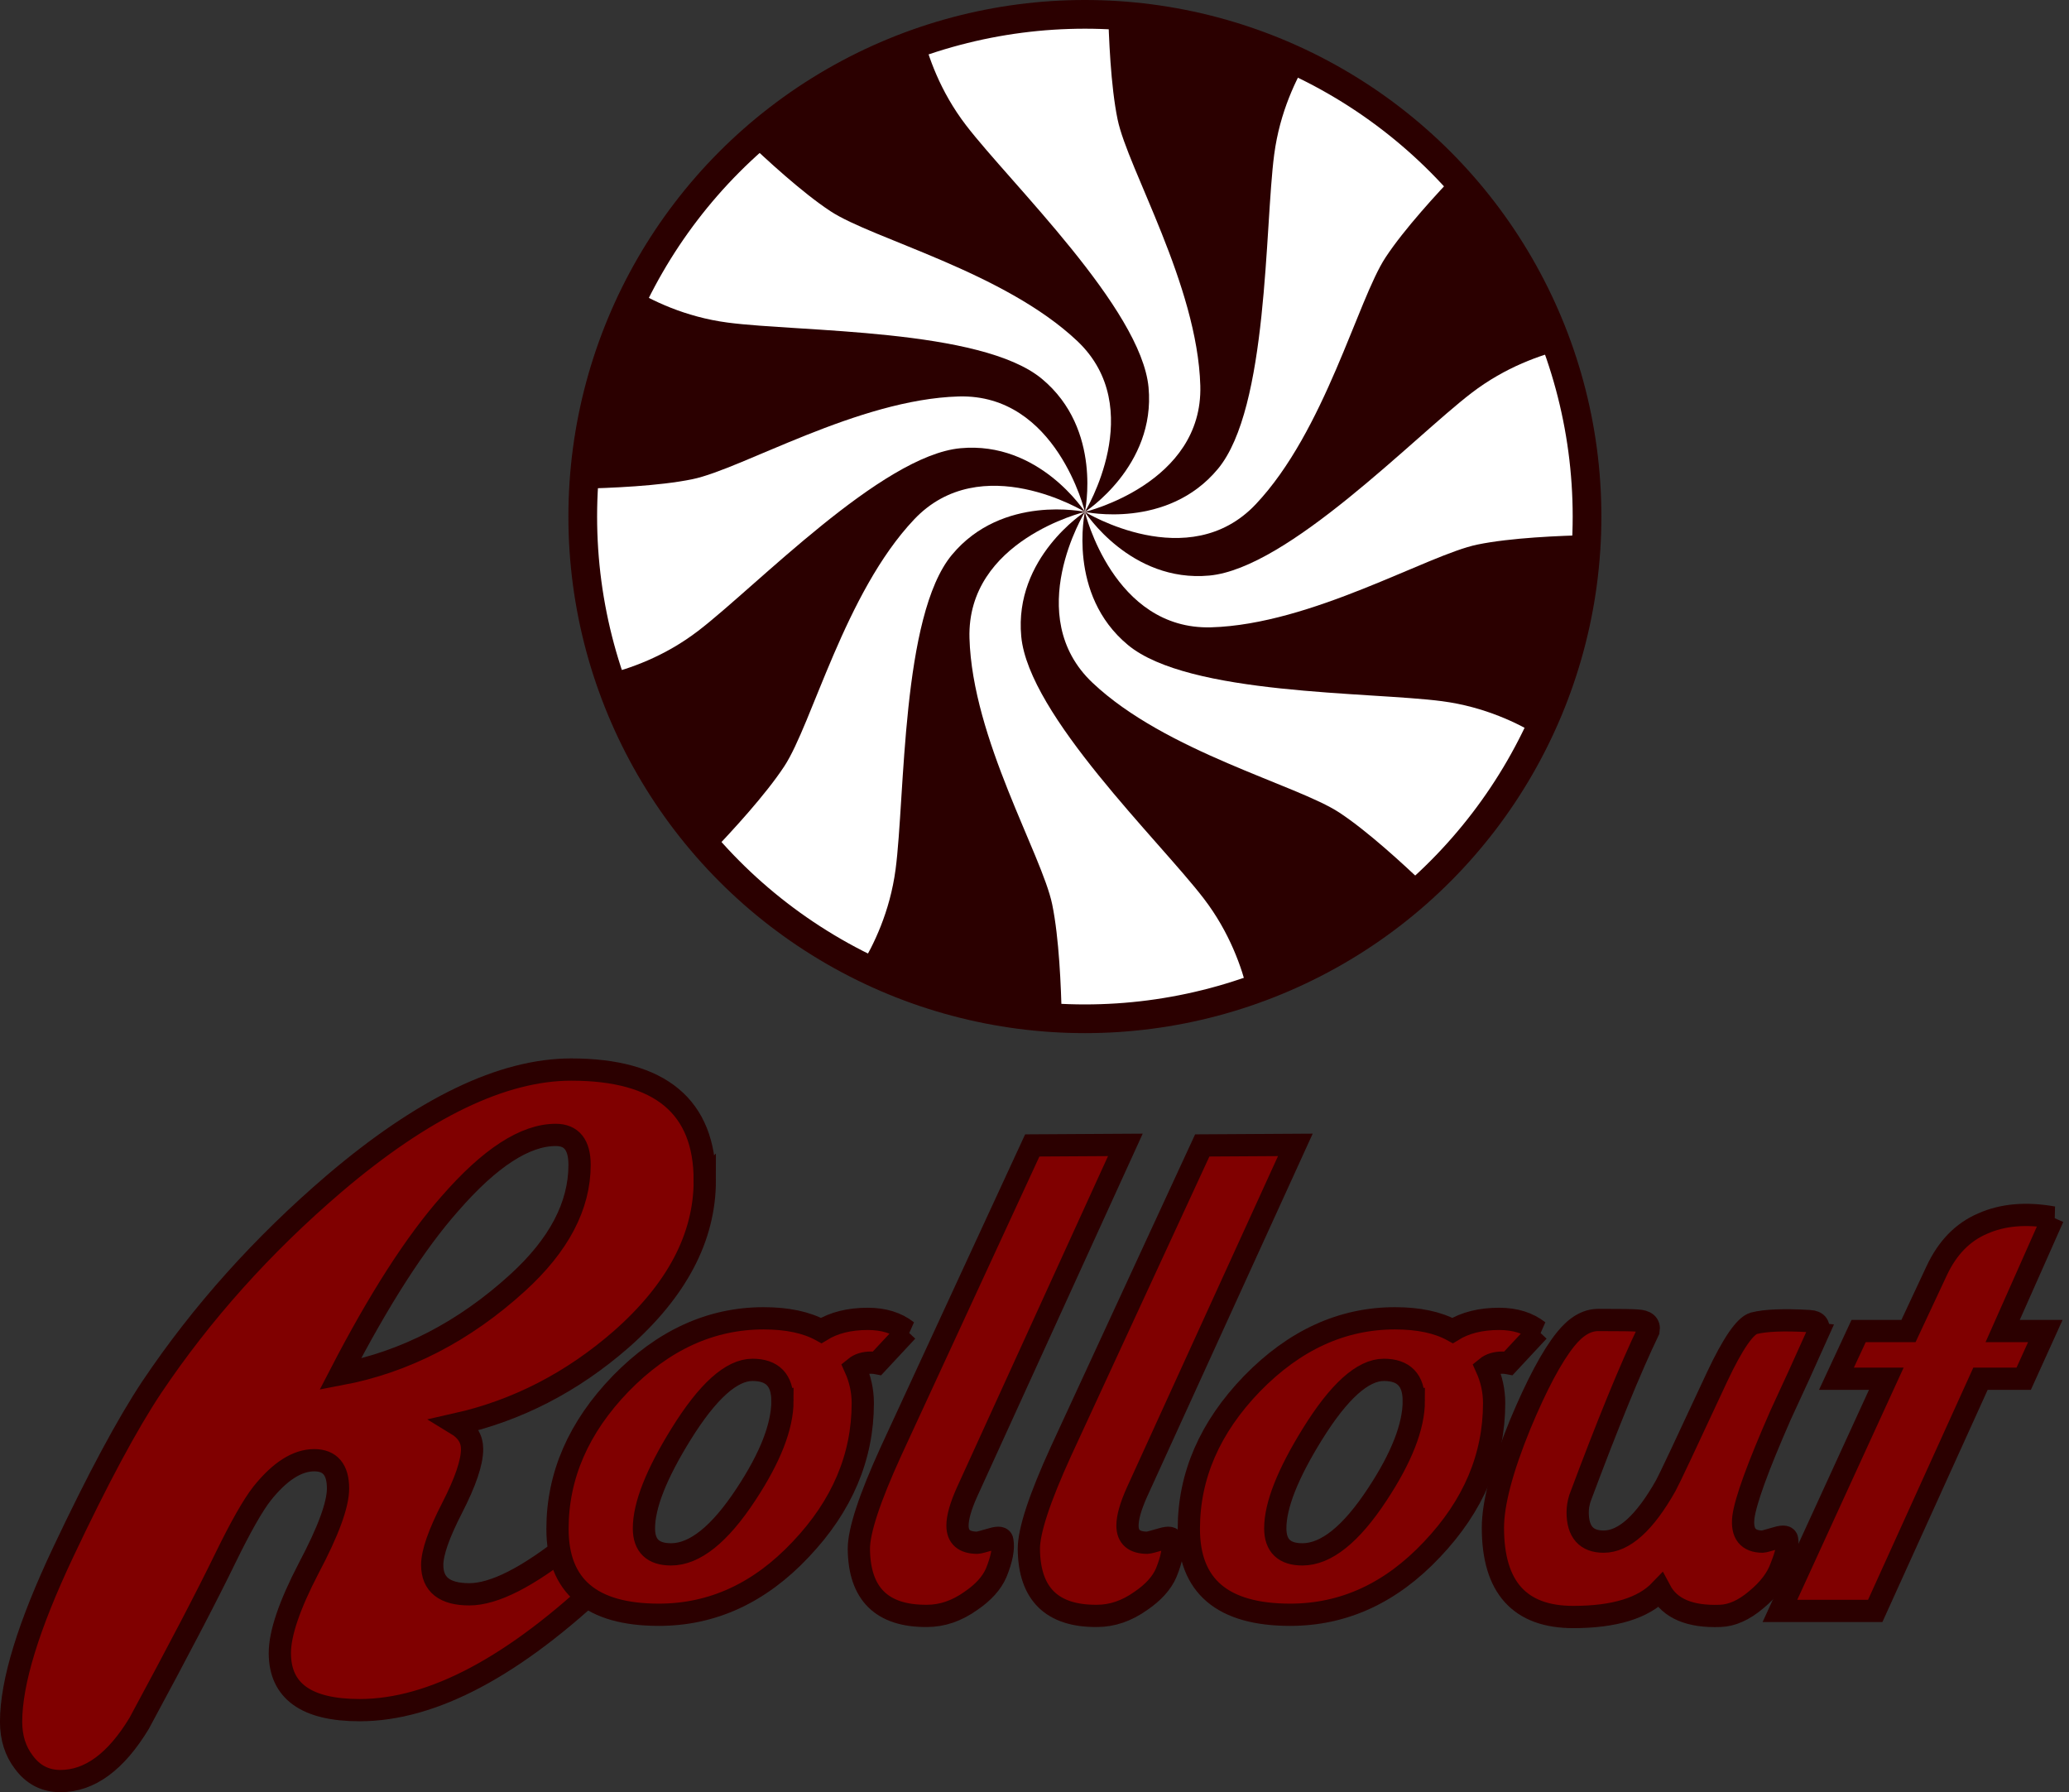 <?xml version="1.0" encoding="UTF-8" standalone="no"?>
<!-- Created with Inkscape (http://www.inkscape.org/) -->

<svg
   xmlns:dc="http://purl.org/dc/elements/1.1/"
   xmlns:cc="http://creativecommons.org/ns#"
   xmlns:rdf="http://www.w3.org/1999/02/22-rdf-syntax-ns#"
   xmlns:svg="http://www.w3.org/2000/svg"
   xmlns="http://www.w3.org/2000/svg"
   xmlns:xlink="http://www.w3.org/1999/xlink"
   xmlns:sodipodi="http://sodipodi.sourceforge.net/DTD/sodipodi-0.dtd"
   xmlns:inkscape="http://www.inkscape.org/namespaces/inkscape"
   width="92.992mm"
   height="80.538mm"
   viewBox="0 0 92.992 80.538"
   version="1.1"
   id="svg8"
   inkscape:version="0.92.2 (5c3e80d, 2017-08-06)"
   sodipodi:docname="logo.svg">
  <rect x="0" y="0" width="92.992" height="80.538" fill="#333333" stroke="none"/>
  <defs
     id="defs2">
    <linearGradient
       id="linearGradient3357">
      <stop
         id="stop3359"
         offset="0"
         style="stop-color:#ffffff;stop-opacity:0;" />
      <stop
         style="stop-color:#ffffff;stop-opacity:0;"
         offset="0.806"
         id="stop3365" />
      <stop
         id="stop3361"
         offset="1"
         style="stop-color:#b00000;stop-opacity:0.735;" />
    </linearGradient>
    <linearGradient
       id="linearGradient3325">
      <stop
         id="stop3327"
         offset="0"
         style="stop-color:#ff0000;stop-opacity:1;" />
      <stop
         id="stop3329"
         offset="1"
         style="stop-color:#710000;stop-opacity:1;" />
    </linearGradient>
    <linearGradient
       id="linearGradient3313"
       inkscape:collect="always">
      <stop
         id="stop3315"
         offset="0"
         style="stop-color:#864141;stop-opacity:1;" />
      <stop
         id="stop3317"
         offset="1"
         style="stop-color:#864141;stop-opacity:0;" />
    </linearGradient>
    <linearGradient
       id="linearGradient3299">
      <stop
         id="stop3301"
         offset="0"
         style="stop-color:#ff0000;stop-opacity:1;" />
      <stop
         style="stop-color:#f30000;stop-opacity:1;"
         offset="0.889"
         id="stop3339" />
      <stop
         id="stop3303"
         offset="1"
         style="stop-color:#e70000;stop-opacity:1;" />
    </linearGradient>
    <linearGradient
       id="linearGradient3195">
      <stop
         id="stop3197"
         offset="0"
         style="stop-color:#ffffff;stop-opacity:1;" />
      <stop
         style="stop-color:#d87f7f;stop-opacity:1;"
         offset="0.944"
         id="stop3205" />
      <stop
         id="stop3199"
         offset="1"
         style="stop-color:#b20000;stop-opacity:1;" />
    </linearGradient>
    <inkscape:perspective
       id="perspective10"
       inkscape:persp3d-origin="372.04723 : 350.78739 : 1"
       inkscape:vp_z="744.09446 : 526.18109 : 1"
       inkscape:vp_y="0 : 1000 : 0"
       inkscape:vp_x="0 : 526.18109 : 1"
       sodipodi:type="inkscape:persp3d" />
    <inkscape:perspective
       sodipodi:type="inkscape:persp3d"
       inkscape:vp_x="0 : 526.18109 : 1"
       inkscape:vp_y="0 : 1000 : 0"
       inkscape:vp_z="744.09446 : 526.18109 : 1"
       inkscape:persp3d-origin="372.04723 : 350.78739 : 1"
       id="perspective3162" />
    <linearGradient
       gradientUnits="userSpaceOnUse"
       y2="500.365"
       x2="444.544"
       y1="500.365"
       x1="364.955"
       id="linearGradient3305"
       xlink:href="#linearGradient3299"
       inkscape:collect="always"
       gradientTransform="matrix(0.232,0,0,0.232,152.163,-26.758)" />
    <radialGradient
       gradientUnits="userSpaceOnUse"
       gradientTransform="matrix(1,0,0,1.182,0,-90.762)"
       r="39.179"
       fy="500.06"
       fx="404.75"
       cy="500.06"
       cx="404.75"
       id="radialGradient3319"
       xlink:href="#linearGradient3313"
       inkscape:collect="always" />
  </defs>
  <sodipodi:namedview
     id="base"
     pagecolor="#ffffff"
     bordercolor="#666666"
     borderopacity="1.0"
     inkscape:pageopacity="0.0"
     inkscape:pageshadow="2"
     inkscape:zoom="0.8970635"
     inkscape:cx="405.62331"
     inkscape:cy="238.36789"
     inkscape:document-units="mm"
     inkscape:current-layer="layer1"
     showgrid="false"
     fit-margin-top="0"
     fit-margin-left="0"
     fit-margin-right="0"
     fit-margin-bottom="0"
     inkscape:window-width="1920"
     inkscape:window-height="1017"
     inkscape:window-x="-8"
     inkscape:window-y="-8"
     inkscape:window-maximized="1" />
  <g
     inkscape:label="Layer 1"
     inkscape:groupmode="layer"
     id="layer1"
     transform="translate(-191.151,-55.504)">
    <path
       inkscape:connector-curvature="0"
       style="fill:url(#linearGradient3305);fill-opacity:1;fill-rule:evenodd;stroke:none;stroke-width:0.286px;stroke-linecap:butt;stroke-linejoin:round;stroke-opacity:1"
       d="m 239.912,78.58 c 0,0 -3.191,1.977 -2.861,5.522 0.329,3.54 6.202,9.173 8.201,11.778 1.178,1.535 1.719,3.13 1.975,4.191 2.999,-1.028 5.71,-2.68 7.99,-4.786 -0.966,-0.924 -2.592,-2.424 -3.869,-3.264 -1.899,-1.251 -7.804,-2.726 -11.093,-5.834 -3.199,-3.022 -0.343,-7.608 -0.343,-7.608 z"
       id="path3168"
       inkscape:transform-center-x="-26.749727"
       inkscape:transform-center-y="46.600787"
       sodipodi:nodetypes="cssccssc" />
    <circle
       r="22.569"
       cy="78.718"
       cx="239.912"
       style="opacity:1;fill:#ffffff;fill-opacity:1;stroke:#2b0000;stroke-width:1.29;stroke-linejoin:round;stroke-miterlimit:4;stroke-dasharray:none;stroke-opacity:1"
       id="path3223" />
    <path
       inkscape:connector-curvature="0"
       sodipodi:nodetypes="cssccssc"
       inkscape:transform-center-y="46.600787"
       inkscape:transform-center-x="-26.749727"
       id="use3230"
       d="m 239.912,78.508 c 0,0 -3.191,2.049 -2.861,5.594 0.329,3.54 6.202,9.173 8.201,11.778 1.178,1.535 1.719,3.13 1.975,4.191 2.999,-1.028 5.71,-2.68 7.99,-4.786 -0.966,-0.924 -2.592,-2.424 -3.869,-3.264 -1.899,-1.251 -7.804,-2.726 -11.093,-5.834 -3.199,-3.022 -0.343,-7.679 -0.343,-7.679 z"
       style="fill:#2b0000;fill-opacity:1;fill-rule:evenodd;stroke:none;stroke-width:0.286px;stroke-linecap:butt;stroke-linejoin:round;stroke-opacity:1" />
    <path
       inkscape:connector-curvature="0"
       style="opacity:0;fill:#1900ff;fill-opacity:1;stroke:none;stroke-width:0.929;stroke-linejoin:round;stroke-miterlimit:4;stroke-dasharray:none;stroke-opacity:1"
       d="m 238.328,101.837 c -0.258,-0.026 -1.049,-0.13 -1.759,-0.231 -9.192,-1.308 -16.847,-8.225 -19.099,-17.258 -0.934,-3.744 -0.898,-8.091 0.097,-11.664 1.11,-3.99 3.15,-7.489 6.01,-10.313 1.395,-1.377 2.091,-1.949 3.58,-2.943 6.094,-4.068 13.877,-4.969 20.787,-2.407 5.54,2.055 10.083,6.162 12.751,11.528 2.734,5.499 3.098,12.228 0.977,18.026 -1.194,3.264 -2.958,6.029 -5.406,8.478 -3.501,3.501 -7.816,5.711 -12.718,6.513 -1.305,0.214 -4.26,0.367 -5.218,0.271 z m 4.803,-1.409 c 1.098,-0.161 2.56,-0.486 3.444,-0.767 0.479,-0.152 0.462,-0.272 -0.262,-1.8 -0.597,-1.26 -1.125,-1.971 -3.503,-4.718 -2.239,-2.586 -3.209,-3.794 -4.071,-5.074 -1.393,-2.069 -1.813,-3.228 -1.737,-4.802 0.064,-1.334 0.562,-2.431 1.617,-3.559 0.403,-0.431 0.699,-0.783 0.658,-0.783 -0.24,0 -1.735,0.782 -2.276,1.191 -0.892,0.673 -1.254,1.096 -1.692,1.975 -0.363,0.728 -0.38,0.822 -0.378,2.11 0.004,2.126 0.558,4.133 2.319,8.396 1.366,3.307 1.511,3.878 1.676,6.612 0.046,0.756 0.138,1.389 0.211,1.442 0.171,0.123 2.525,-0.008 3.994,-0.223 z M 230.559,97.406 c 0.689,-1.628 0.768,-2.135 1.207,-7.811 0.284,-3.663 0.537,-5.313 1.071,-6.976 0.432,-1.345 0.684,-1.781 1.491,-2.584 1.084,-1.078 2.337,-1.569 4.054,-1.588 l 0.884,-0.01 -0.61,-0.288 c -1.489,-0.704 -3.537,-0.805 -4.781,-0.236 -1.324,0.606 -2.828,2.445 -4.136,5.058 -0.323,0.645 -1.063,2.308 -1.644,3.695 -0.581,1.388 -1.178,2.733 -1.325,2.99 -0.362,0.63 -1.617,2.246 -2.409,3.101 l -0.645,0.697 0.249,0.337 c 0.311,0.42 1.691,1.666 2.697,2.434 1.018,0.778 3.171,2.064 3.385,2.022 0.094,-0.018 0.325,-0.396 0.513,-0.84 z m 25.323,-3.619 c 0.5,-0.532 1.262,-1.449 1.692,-2.037 0.875,-1.198 2.058,-3.2 1.998,-3.381 -0.06,-0.179 -1.811,-0.856 -2.729,-1.056 -0.445,-0.097 -2.498,-0.308 -4.562,-0.471 -4.602,-0.361 -6.219,-0.579 -8.031,-1.079 -2.871,-0.793 -4.433,-2.773 -4.465,-5.661 l -0.01,-0.884 -0.288,0.61 c -0.705,1.49 -0.81,3.527 -0.245,4.76 0.862,1.883 3.711,3.76 8.931,5.886 2.883,1.174 3.932,1.82 5.868,3.616 0.387,0.359 0.755,0.655 0.818,0.658 0.063,0.003 0.524,-0.43 1.024,-0.962 z M 220.514,85.028 c 1.363,-0.632 1.858,-0.996 4.882,-3.593 3.985,-3.422 5.703,-4.664 7.498,-5.42 0.655,-0.276 0.9,-0.314 2.035,-0.314 1.24,0 1.324,0.016 2.177,0.424 0.567,0.271 1.17,0.688 1.671,1.157 0.431,0.403 0.783,0.697 0.783,0.653 0,-0.044 -0.177,-0.459 -0.394,-0.922 -0.736,-1.574 -1.767,-2.658 -3.006,-3.158 -0.538,-0.217 -0.859,-0.259 -1.935,-0.251 -2.097,0.016 -3.798,0.484 -8.149,2.242 -1.515,0.612 -2.993,1.183 -3.283,1.267 -0.756,0.22 -1.971,0.387 -3.488,0.479 l -1.319,0.08 v 1.463 c 0,1.882 0.374,4.27 0.954,6.098 0.144,0.453 0.158,0.452 1.574,-0.205 z m 27.722,-1.804 c 1.552,-0.373 3.081,-0.907 5.718,-1.996 3.232,-1.335 3.815,-1.48 6.681,-1.668 l 1.202,-0.078 -0.002,-1.363 c -0.003,-1.794 -0.52,-4.886 -1.052,-6.283 l -0.113,-0.296 -0.589,0.232 c -1.743,0.687 -2.476,1.198 -5.6,3.903 -2.586,2.239 -3.794,3.209 -5.074,4.07 -2.069,1.393 -3.228,1.813 -4.802,1.737 -1.342,-0.064 -2.43,-0.561 -3.576,-1.633 -0.882,-0.825 -0.915,-0.757 -0.267,0.541 0.804,1.609 2.081,2.756 3.456,3.105 0.725,0.184 2.67,0.052 4.018,-0.272 z m -2.312,-3.976 c 1.87,-0.861 3.56,-3.378 5.672,-8.448 1.453,-3.49 1.756,-4.001 3.608,-6.107 l 0.814,-0.926 -0.932,-0.898 c -1.597,-1.538 -4.932,-3.83 -5.43,-3.731 -0.214,0.042 -0.786,1.491 -1.011,2.559 -0.098,0.466 -0.232,1.487 -0.297,2.267 -0.065,0.781 -0.221,2.66 -0.345,4.175 -0.428,5.215 -1.021,7.44 -2.357,8.853 -1.069,1.13 -2.057,1.555 -3.917,1.685 l -1.172,0.082 0.469,0.211 c 1.635,0.735 3.658,0.85 4.899,0.279 z m -4.195,-1.525 c 1.353,-0.676 2.292,-1.591 2.859,-2.784 0.276,-0.581 0.306,-0.779 0.304,-1.993 -0.004,-2.126 -0.558,-4.133 -2.319,-8.396 -1.353,-3.275 -1.499,-3.85 -1.676,-6.582 l -0.078,-1.202 h -1.212 c -1.536,0 -3.483,0.266 -5.194,0.709 -0.735,0.19 -1.355,0.346 -1.378,0.346 -0.239,0 0.591,1.9 1.271,2.911 0.226,0.335 1.461,1.832 2.744,3.327 3.422,3.985 4.664,5.703 5.42,7.498 0.276,0.655 0.314,0.9 0.314,2.035 0,1.24 -0.016,1.324 -0.424,2.177 -0.274,0.573 -0.689,1.171 -1.172,1.688 -0.825,0.882 -0.757,0.915 0.541,0.267 z m -1.158,-0.966 c 0.273,-0.793 0.324,-1.138 0.33,-2.228 0.007,-1.166 -0.023,-1.355 -0.31,-1.968 -0.885,-1.889 -3.608,-3.695 -8.71,-5.775 -3.113,-1.27 -3.585,-1.546 -5.559,-3.257 l -1.221,-1.058 -0.952,0.987 c -0.524,0.543 -1.292,1.434 -1.707,1.981 -0.825,1.086 -2.111,3.134 -2.111,3.361 0,0.168 1.561,0.791 2.608,1.04 0.403,0.096 2.422,0.307 4.485,0.468 4.137,0.323 5.829,0.527 7.328,0.883 2.171,0.516 3.304,1.158 4.249,2.406 0.62,0.819 0.92,1.764 0.996,3.137 0.035,0.633 0.105,1.108 0.157,1.055 0.051,-0.052 0.239,-0.517 0.416,-1.033 z"
       id="path3291" />
    <path
       inkscape:connector-curvature="0"
       style="opacity:0;fill:#1900ff;fill-opacity:1;stroke:none;stroke-width:0.929;stroke-linejoin:round;stroke-miterlimit:4;stroke-dasharray:none;stroke-opacity:1"
       d="m 238.328,101.837 c -0.258,-0.026 -1.049,-0.13 -1.759,-0.231 -9.192,-1.308 -16.847,-8.225 -19.099,-17.258 -0.934,-3.744 -0.898,-8.091 0.097,-11.664 1.11,-3.99 3.15,-7.489 6.01,-10.313 1.395,-1.377 2.091,-1.949 3.58,-2.943 6.094,-4.068 13.877,-4.969 20.787,-2.407 5.54,2.055 10.083,6.162 12.751,11.528 2.734,5.499 3.098,12.228 0.977,18.026 -1.194,3.264 -2.958,6.029 -5.406,8.478 -3.501,3.501 -7.816,5.711 -12.718,6.513 -1.305,0.214 -4.26,0.367 -5.218,0.271 z m 4.803,-1.409 c 1.098,-0.161 2.56,-0.486 3.444,-0.767 0.479,-0.152 0.462,-0.272 -0.262,-1.8 -0.597,-1.26 -1.125,-1.971 -3.503,-4.718 -2.239,-2.586 -3.209,-3.794 -4.071,-5.074 -1.393,-2.069 -1.813,-3.228 -1.737,-4.802 0.064,-1.334 0.562,-2.431 1.617,-3.559 0.403,-0.431 0.699,-0.783 0.658,-0.783 -0.24,0 -1.735,0.782 -2.276,1.191 -0.892,0.673 -1.254,1.096 -1.692,1.975 -0.363,0.728 -0.38,0.822 -0.378,2.11 0.004,2.126 0.558,4.133 2.319,8.396 1.366,3.307 1.511,3.878 1.676,6.612 0.046,0.756 0.138,1.389 0.211,1.442 0.171,0.123 2.525,-0.008 3.994,-0.223 z M 230.559,97.406 c 0.689,-1.628 0.768,-2.135 1.207,-7.811 0.284,-3.663 0.537,-5.313 1.071,-6.976 0.432,-1.345 0.684,-1.781 1.491,-2.584 1.084,-1.078 2.337,-1.569 4.054,-1.588 l 0.884,-0.01 -0.61,-0.288 c -1.489,-0.704 -3.537,-0.805 -4.781,-0.236 -1.324,0.606 -2.828,2.445 -4.136,5.058 -0.323,0.645 -1.063,2.308 -1.644,3.695 -0.581,1.388 -1.178,2.733 -1.325,2.99 -0.362,0.63 -1.617,2.246 -2.409,3.101 l -0.645,0.697 0.249,0.337 c 0.311,0.42 1.691,1.666 2.697,2.434 1.018,0.778 3.171,2.064 3.385,2.022 0.094,-0.018 0.325,-0.396 0.513,-0.84 z m 25.323,-3.619 c 0.5,-0.532 1.262,-1.449 1.692,-2.037 0.875,-1.198 2.058,-3.2 1.998,-3.381 -0.06,-0.179 -1.811,-0.856 -2.729,-1.056 -0.445,-0.097 -2.498,-0.308 -4.562,-0.471 -4.602,-0.361 -6.219,-0.579 -8.031,-1.079 -2.871,-0.793 -4.433,-2.773 -4.465,-5.661 l -0.01,-0.884 -0.288,0.61 c -0.705,1.49 -0.81,3.527 -0.245,4.76 0.862,1.883 3.711,3.76 8.931,5.886 2.883,1.174 3.932,1.82 5.868,3.616 0.387,0.359 0.755,0.655 0.818,0.658 0.063,0.003 0.524,-0.43 1.024,-0.962 z M 220.514,85.028 c 1.363,-0.632 1.858,-0.996 4.882,-3.593 3.985,-3.422 5.703,-4.664 7.498,-5.42 0.655,-0.276 0.9,-0.314 2.035,-0.314 1.24,0 1.324,0.016 2.177,0.424 0.567,0.271 1.17,0.688 1.671,1.157 0.431,0.403 0.783,0.697 0.783,0.653 0,-0.044 -0.177,-0.459 -0.394,-0.922 -0.736,-1.574 -1.767,-2.658 -3.006,-3.158 -0.538,-0.217 -0.859,-0.259 -1.935,-0.251 -2.097,0.016 -3.798,0.484 -8.149,2.242 -1.515,0.612 -2.993,1.183 -3.283,1.267 -0.756,0.22 -1.971,0.387 -3.488,0.479 l -1.319,0.08 v 1.463 c 0,1.882 0.374,4.27 0.954,6.098 0.144,0.453 0.158,0.452 1.574,-0.205 z m 27.722,-1.804 c 1.552,-0.373 3.081,-0.907 5.718,-1.996 3.232,-1.335 3.815,-1.48 6.681,-1.668 l 1.202,-0.078 -0.002,-1.363 c -0.003,-1.794 -0.52,-4.886 -1.052,-6.283 l -0.113,-0.296 -0.589,0.232 c -1.743,0.687 -2.476,1.198 -5.6,3.903 -2.586,2.239 -3.794,3.209 -5.074,4.07 -2.069,1.393 -3.228,1.813 -4.802,1.737 -1.342,-0.064 -2.43,-0.561 -3.576,-1.633 -0.882,-0.825 -0.915,-0.757 -0.267,0.541 0.804,1.609 2.081,2.756 3.456,3.105 0.725,0.184 2.67,0.052 4.018,-0.272 z m -2.312,-3.976 c 1.87,-0.861 3.56,-3.378 5.672,-8.448 1.453,-3.49 1.756,-4.001 3.608,-6.107 l 0.814,-0.926 -0.932,-0.898 c -1.597,-1.538 -4.932,-3.83 -5.43,-3.731 -0.214,0.042 -0.786,1.491 -1.011,2.559 -0.098,0.466 -0.232,1.487 -0.297,2.267 -0.065,0.781 -0.221,2.66 -0.345,4.175 -0.428,5.215 -1.021,7.44 -2.357,8.853 -1.069,1.13 -2.057,1.555 -3.917,1.685 l -1.172,0.082 0.469,0.211 c 1.635,0.735 3.658,0.85 4.899,0.279 z m -4.195,-1.525 c 1.353,-0.676 2.292,-1.591 2.859,-2.784 0.276,-0.581 0.306,-0.779 0.304,-1.993 -0.004,-2.126 -0.558,-4.133 -2.319,-8.396 -1.353,-3.275 -1.499,-3.85 -1.676,-6.582 l -0.078,-1.202 h -1.212 c -1.536,0 -3.483,0.266 -5.194,0.709 -0.735,0.19 -1.355,0.346 -1.378,0.346 -0.239,0 0.591,1.9 1.271,2.911 0.226,0.335 1.461,1.832 2.744,3.327 3.422,3.985 4.664,5.703 5.42,7.498 0.276,0.655 0.314,0.9 0.314,2.035 0,1.24 -0.016,1.324 -0.424,2.177 -0.274,0.573 -0.689,1.171 -1.172,1.688 -0.825,0.882 -0.757,0.915 0.541,0.267 z m -1.158,-0.966 c 0.273,-0.793 0.324,-1.138 0.33,-2.228 0.007,-1.166 -0.023,-1.355 -0.31,-1.968 -0.885,-1.889 -3.608,-3.695 -8.71,-5.775 -3.113,-1.27 -3.585,-1.546 -5.559,-3.257 l -1.221,-1.058 -0.952,0.987 c -0.524,0.543 -1.292,1.434 -1.707,1.981 -0.825,1.086 -2.111,3.134 -2.111,3.361 0,0.168 1.561,0.791 2.608,1.04 0.403,0.096 2.422,0.307 4.485,0.468 4.137,0.323 5.829,0.527 7.328,0.883 2.171,0.516 3.304,1.158 4.249,2.406 0.62,0.819 0.92,1.764 0.996,3.137 0.035,0.633 0.105,1.108 0.157,1.055 0.051,-0.052 0.239,-0.517 0.416,-1.033 z"
       id="path3293" />
    <path
       inkscape:connector-curvature="0"
       style="opacity:0;fill:#1900ff;fill-opacity:1;stroke:none;stroke-width:0.929;stroke-linejoin:round;stroke-miterlimit:4;stroke-dasharray:none;stroke-opacity:1"
       d="m 238.328,101.837 c -0.258,-0.026 -1.049,-0.13 -1.759,-0.231 -9.192,-1.308 -16.847,-8.225 -19.099,-17.258 -0.934,-3.744 -0.898,-8.091 0.097,-11.664 1.11,-3.99 3.15,-7.489 6.01,-10.313 1.395,-1.377 2.091,-1.949 3.58,-2.943 6.094,-4.068 13.877,-4.969 20.787,-2.407 5.54,2.055 10.083,6.162 12.751,11.528 2.734,5.499 3.098,12.228 0.977,18.026 -1.194,3.264 -2.958,6.029 -5.406,8.478 -3.501,3.501 -7.816,5.711 -12.718,6.513 -1.305,0.214 -4.26,0.367 -5.218,0.271 z m 4.803,-1.409 c 1.098,-0.161 2.56,-0.486 3.444,-0.767 0.479,-0.152 0.462,-0.272 -0.262,-1.8 -0.597,-1.26 -1.125,-1.971 -3.503,-4.718 -2.239,-2.586 -3.209,-3.794 -4.071,-5.074 -1.393,-2.069 -1.813,-3.228 -1.737,-4.802 0.064,-1.334 0.562,-2.431 1.617,-3.559 0.403,-0.431 0.699,-0.783 0.658,-0.783 -0.24,0 -1.735,0.782 -2.276,1.191 -0.892,0.673 -1.254,1.096 -1.692,1.975 -0.363,0.728 -0.38,0.822 -0.378,2.11 0.004,2.126 0.558,4.133 2.319,8.396 1.366,3.307 1.511,3.878 1.676,6.612 0.046,0.756 0.138,1.389 0.211,1.442 0.171,0.123 2.525,-0.008 3.994,-0.223 z M 230.559,97.406 c 0.689,-1.628 0.768,-2.135 1.207,-7.811 0.284,-3.663 0.537,-5.313 1.071,-6.976 0.432,-1.345 0.684,-1.781 1.491,-2.584 1.084,-1.078 2.337,-1.569 4.054,-1.588 l 0.884,-0.01 -0.61,-0.288 c -1.489,-0.704 -3.537,-0.805 -4.781,-0.236 -1.324,0.606 -2.828,2.445 -4.136,5.058 -0.323,0.645 -1.063,2.308 -1.644,3.695 -0.581,1.388 -1.178,2.733 -1.325,2.99 -0.362,0.63 -1.617,2.246 -2.409,3.101 l -0.645,0.697 0.249,0.337 c 0.311,0.42 1.691,1.666 2.697,2.434 1.018,0.778 3.171,2.064 3.385,2.022 0.094,-0.018 0.325,-0.396 0.513,-0.84 z m 25.323,-3.619 c 0.5,-0.532 1.262,-1.449 1.692,-2.037 0.875,-1.198 2.058,-3.2 1.998,-3.381 -0.06,-0.179 -1.811,-0.856 -2.729,-1.056 -0.445,-0.097 -2.498,-0.308 -4.562,-0.471 -4.602,-0.361 -6.219,-0.579 -8.031,-1.079 -2.871,-0.793 -4.433,-2.773 -4.465,-5.661 l -0.01,-0.884 -0.288,0.61 c -0.705,1.49 -0.81,3.527 -0.245,4.76 0.862,1.883 3.711,3.76 8.931,5.886 2.883,1.174 3.932,1.82 5.868,3.616 0.387,0.359 0.755,0.655 0.818,0.658 0.063,0.003 0.524,-0.43 1.024,-0.962 z M 220.514,85.028 c 1.363,-0.632 1.858,-0.996 4.882,-3.593 3.985,-3.422 5.703,-4.664 7.498,-5.42 0.655,-0.276 0.9,-0.314 2.035,-0.314 1.24,0 1.324,0.016 2.177,0.424 0.567,0.271 1.17,0.688 1.671,1.157 0.431,0.403 0.783,0.697 0.783,0.653 0,-0.044 -0.177,-0.459 -0.394,-0.922 -0.736,-1.574 -1.767,-2.658 -3.006,-3.158 -0.538,-0.217 -0.859,-0.259 -1.935,-0.251 -2.097,0.016 -3.798,0.484 -8.149,2.242 -1.515,0.612 -2.993,1.183 -3.283,1.267 -0.756,0.22 -1.971,0.387 -3.488,0.479 l -1.319,0.08 v 1.463 c 0,1.882 0.374,4.27 0.954,6.098 0.144,0.453 0.158,0.452 1.574,-0.205 z m 27.722,-1.804 c 1.552,-0.373 3.081,-0.907 5.718,-1.996 3.232,-1.335 3.815,-1.48 6.681,-1.668 l 1.202,-0.078 -0.002,-1.363 c -0.003,-1.794 -0.52,-4.886 -1.052,-6.283 l -0.113,-0.296 -0.589,0.232 c -1.743,0.687 -2.476,1.198 -5.6,3.903 -2.586,2.239 -3.794,3.209 -5.074,4.07 -2.069,1.393 -3.228,1.813 -4.802,1.737 -1.342,-0.064 -2.43,-0.561 -3.576,-1.633 -0.882,-0.825 -0.915,-0.757 -0.267,0.541 0.804,1.609 2.081,2.756 3.456,3.105 0.725,0.184 2.67,0.052 4.018,-0.272 z m -2.312,-3.976 c 1.87,-0.861 3.56,-3.378 5.672,-8.448 1.453,-3.49 1.756,-4.001 3.608,-6.107 l 0.814,-0.926 -0.932,-0.898 c -1.597,-1.538 -4.932,-3.83 -5.43,-3.731 -0.214,0.042 -0.786,1.491 -1.011,2.559 -0.098,0.466 -0.232,1.487 -0.297,2.267 -0.065,0.781 -0.221,2.66 -0.345,4.175 -0.428,5.215 -1.021,7.44 -2.357,8.853 -1.069,1.13 -2.057,1.555 -3.917,1.685 l -1.172,0.082 0.469,0.211 c 1.635,0.735 3.658,0.85 4.899,0.279 z m -4.195,-1.525 c 1.353,-0.676 2.292,-1.591 2.859,-2.784 0.276,-0.581 0.306,-0.779 0.304,-1.993 -0.004,-2.126 -0.558,-4.133 -2.319,-8.396 -1.353,-3.275 -1.499,-3.85 -1.676,-6.582 l -0.078,-1.202 h -1.212 c -1.536,0 -3.483,0.266 -5.194,0.709 -0.735,0.19 -1.355,0.346 -1.378,0.346 -0.239,0 0.591,1.9 1.271,2.911 0.226,0.335 1.461,1.832 2.744,3.327 3.422,3.985 4.664,5.703 5.42,7.498 0.276,0.655 0.314,0.9 0.314,2.035 0,1.24 -0.016,1.324 -0.424,2.177 -0.274,0.573 -0.689,1.171 -1.172,1.688 -0.825,0.882 -0.757,0.915 0.541,0.267 z m -1.158,-0.966 c 0.273,-0.793 0.324,-1.138 0.33,-2.228 0.007,-1.166 -0.023,-1.355 -0.31,-1.968 -0.885,-1.889 -3.608,-3.695 -8.71,-5.775 -3.113,-1.27 -3.585,-1.546 -5.559,-3.257 l -1.221,-1.058 -0.952,0.987 c -0.524,0.543 -1.292,1.434 -1.707,1.981 -0.825,1.086 -2.111,3.134 -2.111,3.361 0,0.168 1.561,0.791 2.608,1.04 0.403,0.096 2.422,0.307 4.485,0.468 4.137,0.323 5.829,0.527 7.328,0.883 2.171,0.516 3.304,1.158 4.249,2.406 0.62,0.819 0.92,1.764 0.996,3.137 0.035,0.633 0.105,1.108 0.157,1.055 0.051,-0.052 0.239,-0.517 0.416,-1.033 z"
       id="path3295" />
    <path
       inkscape:connector-curvature="0"
       style="opacity:0;fill:#1900ff;fill-opacity:1;stroke:none;stroke-width:0.929;stroke-linejoin:round;stroke-miterlimit:4;stroke-dasharray:none;stroke-opacity:1"
       d="m 238.328,101.837 c -0.258,-0.026 -1.049,-0.13 -1.759,-0.231 -9.192,-1.308 -16.847,-8.225 -19.099,-17.258 -0.934,-3.744 -0.898,-8.091 0.097,-11.664 1.11,-3.99 3.15,-7.489 6.01,-10.313 1.395,-1.377 2.091,-1.949 3.58,-2.943 6.094,-4.068 13.877,-4.969 20.787,-2.407 5.54,2.055 10.083,6.162 12.751,11.528 2.734,5.499 3.098,12.228 0.977,18.026 -1.194,3.264 -2.958,6.029 -5.406,8.478 -3.501,3.501 -7.816,5.711 -12.718,6.513 -1.305,0.214 -4.26,0.367 -5.218,0.271 z m 4.803,-1.409 c 1.098,-0.161 2.56,-0.486 3.444,-0.767 0.479,-0.152 0.462,-0.272 -0.262,-1.8 -0.597,-1.26 -1.125,-1.971 -3.503,-4.718 -2.239,-2.586 -3.209,-3.794 -4.071,-5.074 -1.393,-2.069 -1.813,-3.228 -1.737,-4.802 0.064,-1.334 0.562,-2.431 1.617,-3.559 0.403,-0.431 0.699,-0.783 0.658,-0.783 -0.24,0 -1.735,0.782 -2.276,1.191 -0.892,0.673 -1.254,1.096 -1.692,1.975 -0.363,0.728 -0.38,0.822 -0.378,2.11 0.004,2.126 0.558,4.133 2.319,8.396 1.366,3.307 1.511,3.878 1.676,6.612 0.046,0.756 0.138,1.389 0.211,1.442 0.171,0.123 2.525,-0.008 3.994,-0.223 z M 230.559,97.406 c 0.689,-1.628 0.768,-2.135 1.207,-7.811 0.284,-3.663 0.537,-5.313 1.071,-6.976 0.432,-1.345 0.684,-1.781 1.491,-2.584 1.084,-1.078 2.337,-1.569 4.054,-1.588 l 0.884,-0.01 -0.61,-0.288 c -1.489,-0.704 -3.537,-0.805 -4.781,-0.236 -1.324,0.606 -2.828,2.445 -4.136,5.058 -0.323,0.645 -1.063,2.308 -1.644,3.695 -0.581,1.388 -1.178,2.733 -1.325,2.99 -0.362,0.63 -1.617,2.246 -2.409,3.101 l -0.645,0.697 0.249,0.337 c 0.311,0.42 1.691,1.666 2.697,2.434 1.018,0.778 3.171,2.064 3.385,2.022 0.094,-0.018 0.325,-0.396 0.513,-0.84 z m 25.323,-3.619 c 0.5,-0.532 1.262,-1.449 1.692,-2.037 0.875,-1.198 2.058,-3.2 1.998,-3.381 -0.06,-0.179 -1.811,-0.856 -2.729,-1.056 -0.445,-0.097 -2.498,-0.308 -4.562,-0.471 -4.602,-0.361 -6.219,-0.579 -8.031,-1.079 -2.871,-0.793 -4.433,-2.773 -4.465,-5.661 l -0.01,-0.884 -0.288,0.61 c -0.705,1.49 -0.81,3.527 -0.245,4.76 0.862,1.883 3.711,3.76 8.931,5.886 2.883,1.174 3.932,1.82 5.868,3.616 0.387,0.359 0.755,0.655 0.818,0.658 0.063,0.003 0.524,-0.43 1.024,-0.962 z M 220.514,85.028 c 1.363,-0.632 1.858,-0.996 4.882,-3.593 3.985,-3.422 5.703,-4.664 7.498,-5.42 0.655,-0.276 0.9,-0.314 2.035,-0.314 1.24,0 1.324,0.016 2.177,0.424 0.567,0.271 1.17,0.688 1.671,1.157 0.431,0.403 0.783,0.697 0.783,0.653 0,-0.044 -0.177,-0.459 -0.394,-0.922 -0.736,-1.574 -1.767,-2.658 -3.006,-3.158 -0.538,-0.217 -0.859,-0.259 -1.935,-0.251 -2.097,0.016 -3.798,0.484 -8.149,2.242 -1.515,0.612 -2.993,1.183 -3.283,1.267 -0.756,0.22 -1.971,0.387 -3.488,0.479 l -1.319,0.08 v 1.463 c 0,1.882 0.374,4.27 0.954,6.098 0.144,0.453 0.158,0.452 1.574,-0.205 z m 27.722,-1.804 c 1.552,-0.373 3.081,-0.907 5.718,-1.996 3.232,-1.335 3.815,-1.48 6.681,-1.668 l 1.202,-0.078 -0.002,-1.363 c -0.003,-1.794 -0.52,-4.886 -1.052,-6.283 l -0.113,-0.296 -0.589,0.232 c -1.743,0.687 -2.476,1.198 -5.6,3.903 -2.586,2.239 -3.794,3.209 -5.074,4.07 -2.069,1.393 -3.228,1.813 -4.802,1.737 -1.342,-0.064 -2.43,-0.561 -3.576,-1.633 -0.882,-0.825 -0.915,-0.757 -0.267,0.541 0.804,1.609 2.081,2.756 3.456,3.105 0.725,0.184 2.67,0.052 4.018,-0.272 z m -2.312,-3.976 c 1.87,-0.861 3.56,-3.378 5.672,-8.448 1.453,-3.49 1.756,-4.001 3.608,-6.107 l 0.814,-0.926 -0.932,-0.898 c -1.597,-1.538 -4.932,-3.83 -5.43,-3.731 -0.214,0.042 -0.786,1.491 -1.011,2.559 -0.098,0.466 -0.232,1.487 -0.297,2.267 -0.065,0.781 -0.221,2.66 -0.345,4.175 -0.428,5.215 -1.021,7.44 -2.357,8.853 -1.069,1.13 -2.057,1.555 -3.917,1.685 l -1.172,0.082 0.469,0.211 c 1.635,0.735 3.658,0.85 4.899,0.279 z m -4.195,-1.525 c 1.353,-0.676 2.292,-1.591 2.859,-2.784 0.276,-0.581 0.306,-0.779 0.304,-1.993 -0.004,-2.126 -0.558,-4.133 -2.319,-8.396 -1.353,-3.275 -1.499,-3.85 -1.676,-6.582 l -0.078,-1.202 h -1.212 c -1.536,0 -3.483,0.266 -5.194,0.709 -0.735,0.19 -1.355,0.346 -1.378,0.346 -0.239,0 0.591,1.9 1.271,2.911 0.226,0.335 1.461,1.832 2.744,3.327 3.422,3.985 4.664,5.703 5.42,7.498 0.276,0.655 0.314,0.9 0.314,2.035 0,1.24 -0.016,1.324 -0.424,2.177 -0.274,0.573 -0.689,1.171 -1.172,1.688 -0.825,0.882 -0.757,0.915 0.541,0.267 z m -1.158,-0.966 c 0.273,-0.793 0.324,-1.138 0.33,-2.228 0.007,-1.166 -0.023,-1.355 -0.31,-1.968 -0.885,-1.889 -3.608,-3.695 -8.71,-5.775 -3.113,-1.27 -3.585,-1.546 -5.559,-3.257 l -1.221,-1.058 -0.952,0.987 c -0.524,0.543 -1.292,1.434 -1.707,1.981 -0.825,1.086 -2.111,3.134 -2.111,3.361 0,0.168 1.561,0.791 2.608,1.04 0.403,0.096 2.422,0.307 4.485,0.468 4.137,0.323 5.829,0.527 7.328,0.883 2.171,0.516 3.304,1.158 4.249,2.406 0.62,0.819 0.92,1.764 0.996,3.137 0.035,0.633 0.105,1.108 0.157,1.055 0.051,-0.052 0.239,-0.517 0.416,-1.033 z"
       id="path3297" />
    <use
       x="0"
       y="0"
       xlink:href="#use3230"
       inkscape:transform-center-x="21.811109"
       inkscape:transform-center-y="48.697727"
       id="use3341"
       transform="rotate(45,239.912,78.508)"
       width="200"
       height="200"
       style="fill:#2b0000;fill-opacity:1" />
    <use
       x="0"
       y="0"
       xlink:href="#use3230"
       inkscape:transform-center-x="46.600787"
       inkscape:transform-center-y="26.749727"
       id="use3343"
       transform="rotate(90,239.912,78.508)"
       width="200"
       height="200"
       style="fill:#2b0000;fill-opacity:1" />
    <use
       x="0"
       y="0"
       xlink:href="#use3230"
       inkscape:transform-center-x="48.697726"
       inkscape:transform-center-y="-21.811106"
       id="use3345"
       transform="rotate(135,239.912,78.508)"
       width="200"
       height="200"
       style="fill:#2b0000;fill-opacity:1" />
    <use
       x="0"
       y="0"
       xlink:href="#use3230"
       inkscape:transform-center-x="26.74973"
       inkscape:transform-center-y="-46.600783"
       id="use3347"
       transform="rotate(180,239.912,78.508)"
       width="200"
       height="200"
       style="fill:#2b0000;fill-opacity:1" />
    <use
       x="0"
       y="0"
       xlink:href="#use3230"
       inkscape:transform-center-x="-21.811106"
       inkscape:transform-center-y="-48.697723"
       id="use3349"
       transform="rotate(-135,239.912,78.508)"
       width="200"
       height="200"
       style="fill:#2b0000;fill-opacity:1" />
    <use
       x="0"
       y="0"
       xlink:href="#use3230"
       inkscape:transform-center-x="-46.600787"
       inkscape:transform-center-y="-26.749727"
       id="use3351"
       transform="rotate(-90,239.912,78.508)"
       width="200"
       height="200"
       style="fill:#2b0000;fill-opacity:1" />
    <use
       x="0"
       y="0"
       xlink:href="#use3230"
       inkscape:transform-center-x="-48.697723"
       inkscape:transform-center-y="21.81111"
       id="use3353"
       transform="rotate(-45,239.912,78.508)"
       width="200"
       height="200"
       style="fill:#2b0000;fill-opacity:1" />
    <path
       inkscape:connector-curvature="0"
       id="path916"
       style="font-style:normal;font-variant:normal;font-weight:normal;font-stretch:normal;font-size:50.8px;line-height:1.25;font-family:'Wild Ride';-inkscape-font-specification:'Wild Ride';letter-spacing:0px;word-spacing:0px;fill:#800000;fill-opacity:1;stroke:#2b0000;stroke-width:1"
       d="m 222.828,108.548 q 0,3.835 -3.76,7.147 -3.312,2.889 -7.396,3.81 0.697,0.423 0.697,1.121 0,0.896 -0.896,2.64 -0.896,1.743 -0.896,2.565 0,1.32 1.668,1.32 1.668,0 4.557,-2.316 0.772,0.797 1.569,1.644 -6.151,5.877 -11.056,5.877 -3.586,0 -3.586,-2.565 0,-1.32 1.295,-3.81 1.32,-2.49 1.32,-3.586 0,-1.27 -1.071,-1.27 -1.145,0 -2.341,1.494 -0.623,0.797 -1.644,2.889 -1.22,2.515 -3.885,7.446 -1.569,2.59 -3.536,2.59 -1.021,0 -1.644,-0.847 -0.573,-0.747 -0.573,-1.818 0,-2.665 2.341,-7.62 2.341,-4.955 3.984,-7.421 3.362,-5.005 8.193,-9.139 6.026,-5.13 10.658,-5.13 6.001,0 6.001,4.98 z m -5.628,-0.697 q 0,-1.345 -1.071,-1.345 -2.067,0 -4.756,3.088 -2.316,2.615 -4.931,7.67 4.358,-0.822 7.969,-4.109 2.789,-2.54 2.789,-5.304 z" />
    <path
       inkscape:connector-curvature="0"
       id="path918"
       style="font-style:normal;font-variant:normal;font-weight:normal;font-stretch:normal;font-size:50.8px;line-height:1.25;font-family:'Wild Ride';-inkscape-font-specification:'Wild Ride';letter-spacing:0px;word-spacing:0px;fill:#800000;fill-opacity:1;stroke:#2b0000;stroke-width:1"
       d="m 231.921,115.321 -1.345,1.444 q -0.125,-0.025 -0.274,-0.025 -0.448,0 -0.722,0.224 0.349,0.772 0.349,1.594 0,3.636 -2.789,6.574 -2.764,2.938 -6.375,2.938 -4.557,0 -4.557,-3.86 0,-3.586 2.839,-6.524 2.864,-2.938 6.425,-2.938 1.594,0 2.59,0.548 0.847,-0.523 2.092,-0.523 1.071,0 1.768,0.548 z m -5.603,3.138 q 0,-1.395 -1.345,-1.395 -1.419,0 -3.212,2.889 -1.668,2.689 -1.668,4.233 0,1.17 1.22,1.17 1.594,0 3.362,-2.689 1.644,-2.49 1.644,-4.208 z" />
    <path
       inkscape:connector-curvature="0"
       id="path920"
       style="font-style:normal;font-variant:normal;font-weight:normal;font-stretch:normal;font-size:50.8px;line-height:1.25;font-family:'Wild Ride';-inkscape-font-specification:'Wild Ride';letter-spacing:0px;word-spacing:0px;fill:#800000;fill-opacity:1;stroke:#2b0000;stroke-width:1"
       d="m 241.731,106.954 -7.122,15.614 q -0.423,0.946 -0.423,1.494 0,0.772 0.896,0.772 0.075,0 0.672,-0.174 0.423,-0.125 0.448,0.075 0.1,0.523 -0.274,1.444 -0.299,0.697 -1.145,1.27 -0.946,0.672 -1.967,0.672 -3.038,0.025 -3.063,-3.013 0,-1.22 1.444,-4.383 l 6.35,-13.746 z" />
    <path
       inkscape:connector-curvature="0"
       id="path922"
       style="font-style:normal;font-variant:normal;font-weight:normal;font-stretch:normal;font-size:50.8px;line-height:1.25;font-family:'Wild Ride';-inkscape-font-specification:'Wild Ride';letter-spacing:0px;word-spacing:0px;fill:#800000;fill-opacity:1;stroke:#2b0000;stroke-width:1"
       d="m 249.371,106.954 -7.122,15.614 q -0.423,0.946 -0.423,1.494 0,0.772 0.896,0.772 0.075,0 0.672,-0.174 0.423,-0.125 0.448,0.075 0.1,0.523 -0.274,1.444 -0.299,0.697 -1.145,1.27 -0.946,0.672 -1.967,0.672 -3.038,0.025 -3.063,-3.013 0,-1.22 1.444,-4.383 l 6.35,-13.746 z" />
    <path
       inkscape:connector-curvature="0"
       id="path924"
       style="font-style:normal;font-variant:normal;font-weight:normal;font-stretch:normal;font-size:50.8px;line-height:1.25;font-family:'Wild Ride';-inkscape-font-specification:'Wild Ride';letter-spacing:0px;word-spacing:0px;fill:#800000;fill-opacity:1;stroke:#2b0000;stroke-width:1"
       d="m 260.297,115.321 -1.345,1.444 q -0.125,-0.025 -0.274,-0.025 -0.448,0 -0.722,0.224 0.349,0.772 0.349,1.594 0,3.636 -2.789,6.574 -2.764,2.938 -6.375,2.938 -4.557,0 -4.557,-3.86 0,-3.586 2.839,-6.524 2.864,-2.938 6.425,-2.938 1.594,0 2.59,0.548 0.847,-0.523 2.092,-0.523 1.071,0 1.768,0.548 z m -5.603,3.138 q 0,-1.395 -1.345,-1.395 -1.419,0 -3.212,2.889 -1.668,2.689 -1.668,4.233 0,1.17 1.22,1.17 1.594,0 3.362,-2.689 1.644,-2.49 1.644,-4.208 z" />
    <path
       inkscape:connector-curvature="0"
       id="path926"
       style="font-style:normal;font-variant:normal;font-weight:normal;font-stretch:normal;font-size:50.8px;line-height:1.25;font-family:'Wild Ride';-inkscape-font-specification:'Wild Ride';letter-spacing:0px;word-spacing:0px;fill:#800000;fill-opacity:1;stroke:#2b0000;stroke-width:1"
       d="m 272.844,115.445 q -0.822,1.843 -1.668,3.661 -1.519,3.461 -1.668,4.582 -0.125,1.096 0.872,1.096 0.05,0 0.647,-0.174 0.423,-0.125 0.448,0.075 0.075,0.374 -0.274,1.245 -0.274,0.772 -1.121,1.469 -0.822,0.697 -1.619,0.722 -2.042,0.075 -2.689,-1.145 -1.145,1.195 -3.91,1.195 -3.611,0 -3.611,-4.009 0,-1.644 1.22,-4.632 1.121,-2.689 2.042,-3.835 0.697,-0.872 1.469,-0.872 1.519,0 1.743,0.025 0.598,0.025 0.523,0.448 -1.22,2.54 -3.088,7.545 -0.1,0.324 -0.1,0.623 0,1.32 1.17,1.32 1.37,0 2.789,-2.515 0.199,-0.349 2.316,-4.906 1.046,-2.216 1.644,-2.391 0.772,-0.199 2.49,-0.1 0.548,0.025 0.374,0.573 z" />
    <path
       inkscape:connector-curvature="0"
       id="path928"
       style="font-style:normal;font-variant:normal;font-weight:normal;font-stretch:normal;font-size:50.8px;line-height:1.25;font-family:'Wild Ride';-inkscape-font-specification:'Wild Ride';letter-spacing:0px;word-spacing:0px;fill:#800000;fill-opacity:1;stroke:#2b0000;stroke-width:1"
       d="m 283.427,110.216 -2.266,5.105 h 1.917 l -0.971,2.142 h -1.942 l -4.731,10.434 h -4.283 l 4.781,-10.434 h -2.241 l 0.996,-2.142 h 2.241 l 1.27,-2.714 q 0.722,-1.544 2.067,-2.117 1.345,-0.598 3.163,-0.274 z" />
  </g>
</svg>
